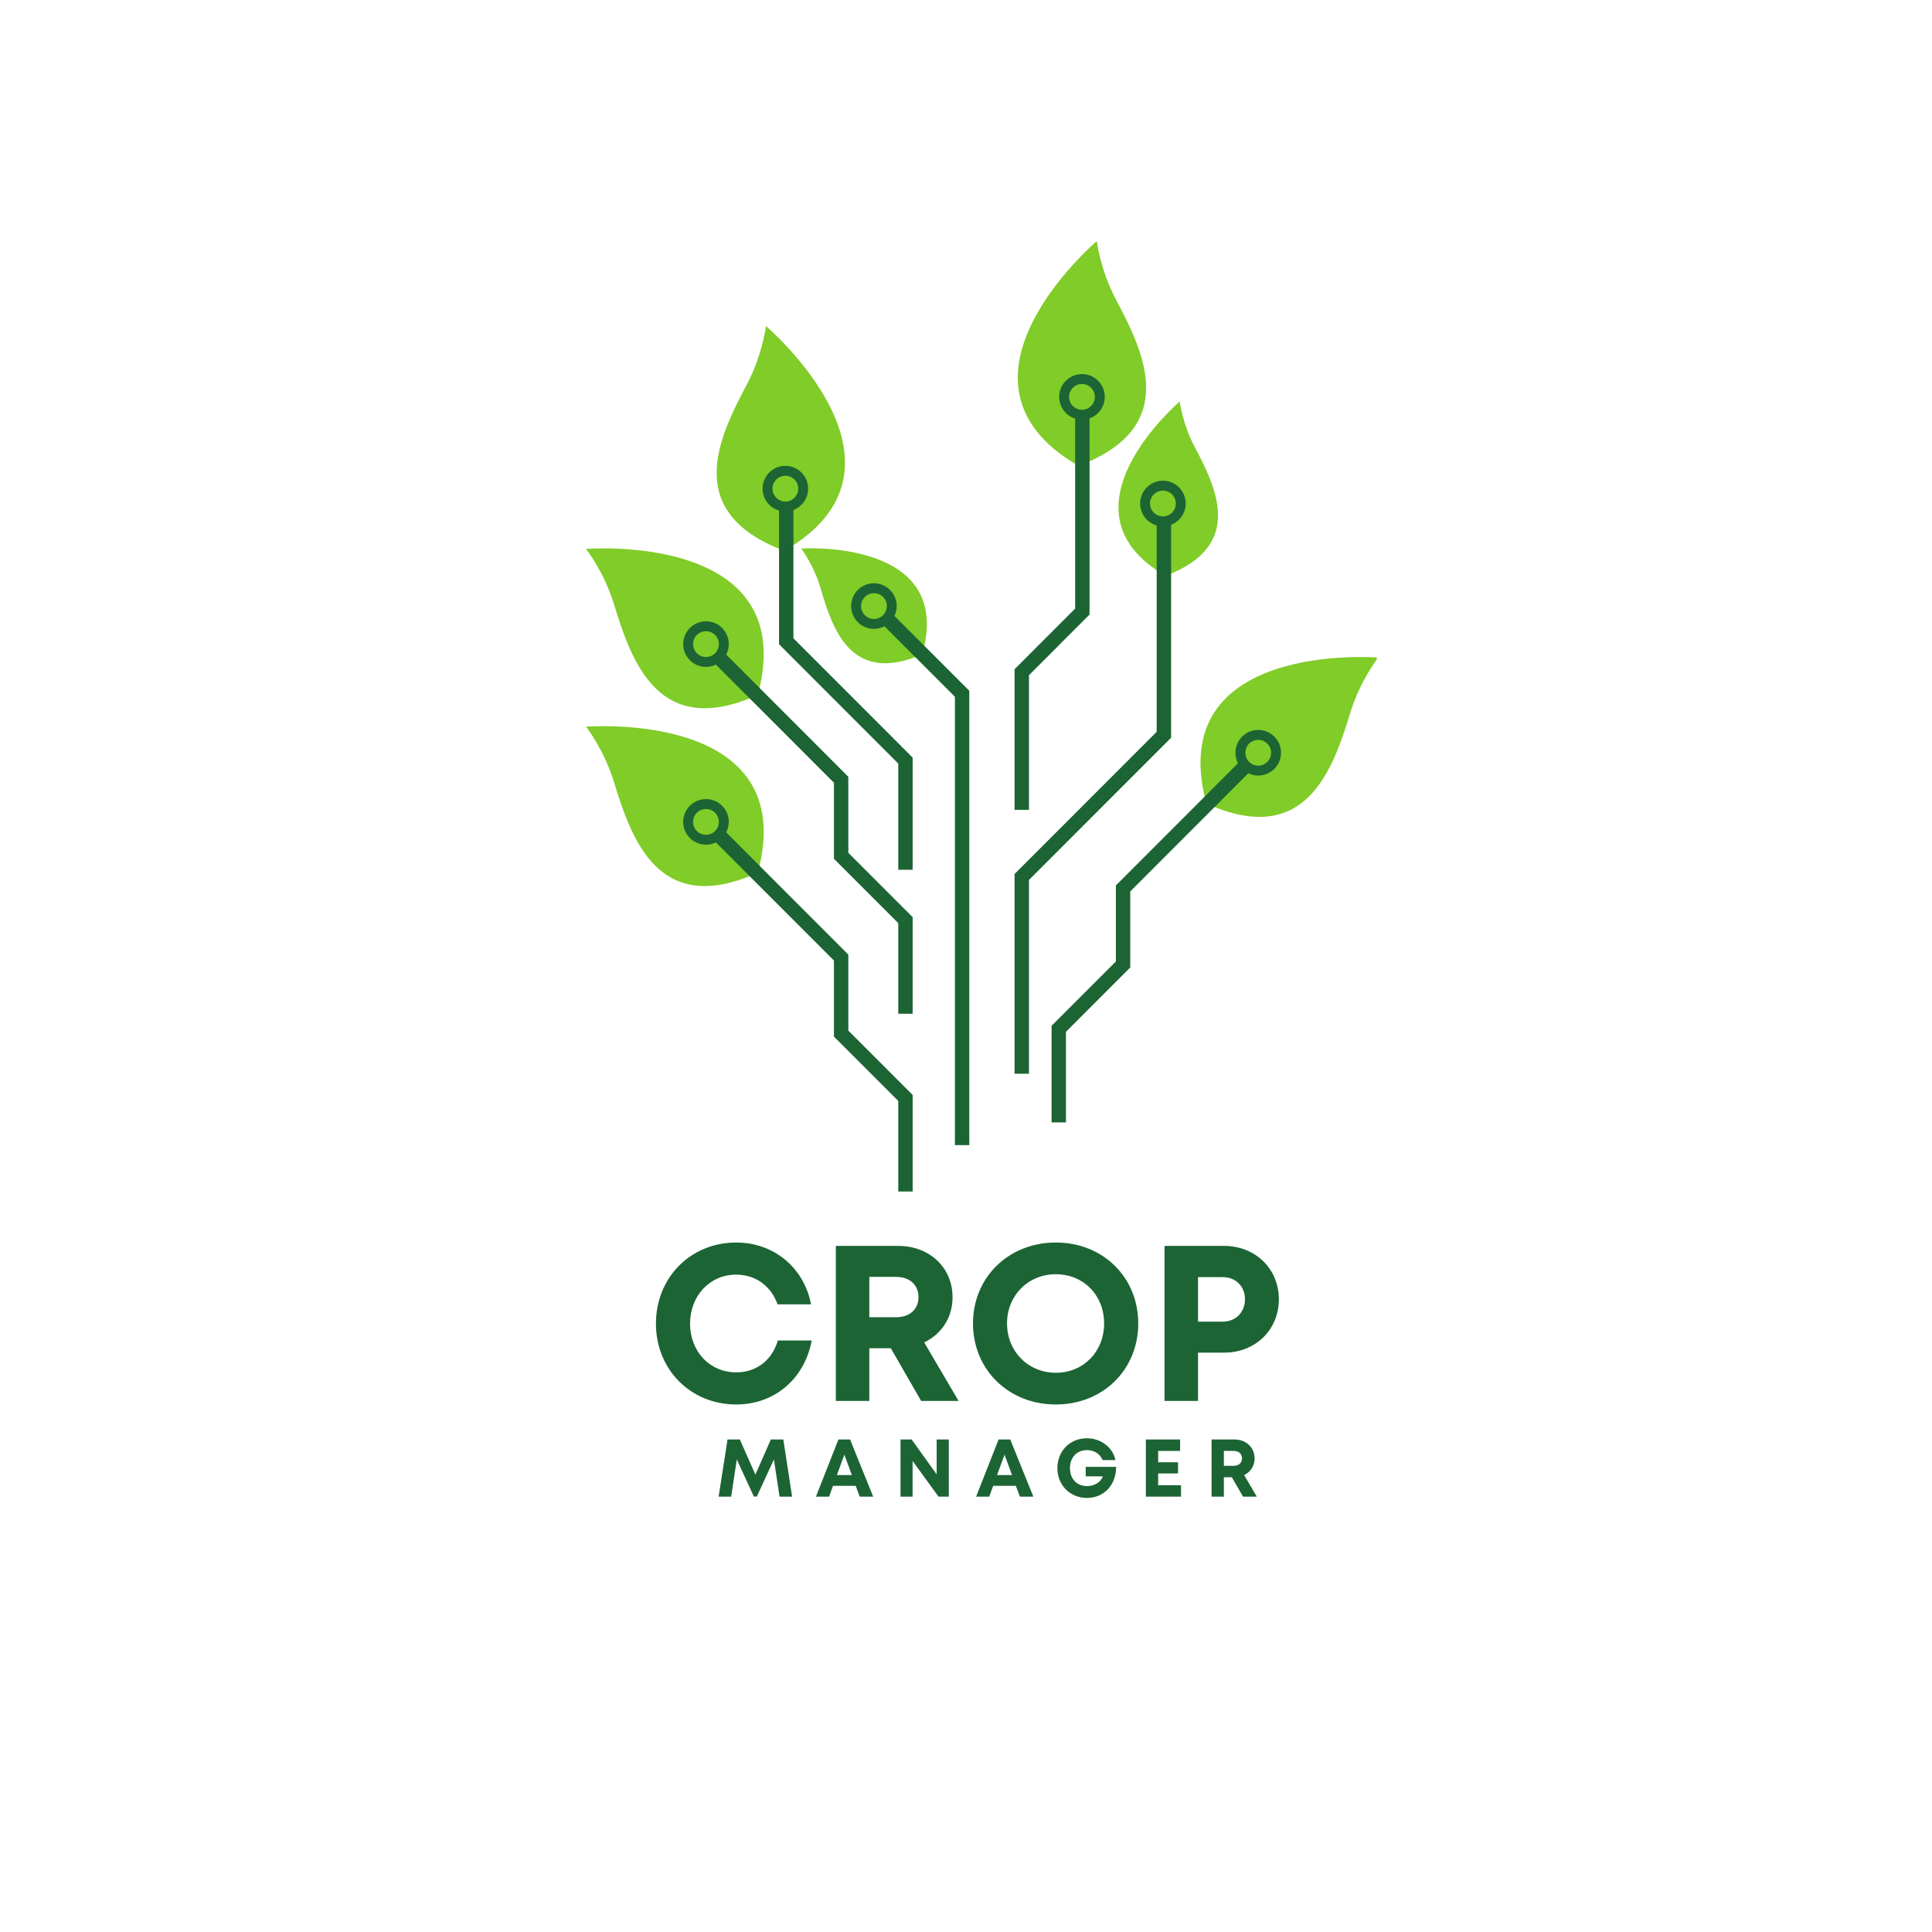 <svg xmlns="http://www.w3.org/2000/svg" xmlns:xlink="http://www.w3.org/1999/xlink" width="500" zoomAndPan="magnify" viewBox="0 0 375 375" height="500" preserveAspectRatio="xMidYMid meet" version="1.0"><defs><g/><clipPath id="be0810206c"><path d="M 113.746 106 L 149 106 L 149 138 L 113.746 138 Z M 113.746 106 " clip-rule="nonzero"/></clipPath><clipPath id="9d5a6aa646"><path d="M 197 46.777 L 223 46.777 L 223 91 L 197 91 Z M 197 46.777 " clip-rule="nonzero"/></clipPath><clipPath id="0e2691e70b"><path d="M 113.746 140 L 149 140 L 149 172 L 113.746 172 Z M 113.746 140 " clip-rule="nonzero"/></clipPath><clipPath id="aa2450d820"><path d="M 132 155 L 178 155 L 178 231.277 L 132 231.277 Z M 132 155 " clip-rule="nonzero"/></clipPath><clipPath id="bf7173aabc"><path d="M 233 127 L 267.238 127 L 267.238 159 L 233 159 Z M 233 127 " clip-rule="nonzero"/></clipPath></defs><rect x="-37.5" width="450" fill="#ffffff" y="-37.5" height="450" fill-opacity="1"/><rect x="-37.5" width="450" fill="#ffffff" y="-37.5" height="450" fill-opacity="1"/><g clip-path="url(#be0810206c)"><path fill="#80cc28" d="M 113.754 106.539 C 113.754 106.539 155.609 103.152 147.094 134.875 C 127.828 143.594 122.594 128.449 119.141 117.191 C 117.23 110.969 113.754 106.539 113.754 106.539 " fill-opacity="1" fill-rule="nonzero"/></g><path fill="#80cc28" d="M 148.676 63.289 C 148.676 63.289 180.668 90.504 152.223 106.914 C 132.438 99.449 139.438 85.039 144.957 74.633 C 148.004 68.883 148.676 63.289 148.676 63.289 " fill-opacity="1" fill-rule="nonzero"/><g clip-path="url(#9d5a6aa646)"><path fill="#80cc28" d="M 212.887 46.797 C 212.887 46.797 180.895 74.012 209.34 90.422 C 229.125 82.953 222.125 68.543 216.605 58.137 C 213.559 52.387 212.887 46.797 212.887 46.797 " fill-opacity="1" fill-rule="nonzero"/></g><path fill="#80cc28" d="M 228.992 77.93 C 228.992 77.93 204.176 99.035 226.238 111.762 C 241.582 105.973 236.152 94.797 231.875 86.727 C 229.508 82.266 228.992 77.93 228.992 77.93 " fill-opacity="1" fill-rule="nonzero"/><path fill="#80cc28" d="M 155.516 106.469 C 155.516 106.469 185.387 104.457 179.012 126.992 C 165.195 133.02 161.605 122.176 159.254 114.117 C 157.953 109.66 155.516 106.469 155.516 106.469 " fill-opacity="1" fill-rule="nonzero"/><path fill="#1c6434" d="M 228.223 97.73 C 228.223 96.348 227.105 95.227 225.723 95.227 C 224.34 95.227 223.219 96.348 223.219 97.73 C 223.219 99.113 224.34 100.234 225.723 100.234 C 227.105 100.234 228.223 99.113 228.223 97.73 Z M 224.512 101.984 C 222.66 101.457 221.301 99.754 221.301 97.73 C 221.301 95.289 223.277 93.305 225.723 93.305 C 228.164 93.305 230.145 95.289 230.145 97.73 C 230.145 99.617 228.965 101.219 227.309 101.859 L 227.309 143.195 L 199.723 170.793 L 199.723 208.41 L 196.93 208.41 L 196.93 169.637 L 224.512 142.039 L 224.512 101.984 " fill-opacity="1" fill-rule="nonzero"/><path fill="#1c6434" d="M 212.512 77.035 C 212.512 75.648 211.391 74.527 210.008 74.527 C 208.625 74.527 207.508 75.648 207.508 77.035 C 207.508 78.414 208.625 79.535 210.008 79.535 C 211.391 79.535 212.512 78.414 212.512 77.035 Z M 208.684 81.254 C 206.887 80.691 205.586 79.016 205.586 77.035 C 205.586 74.59 207.566 72.609 210.008 72.609 C 212.453 72.609 214.434 74.59 214.434 77.035 C 214.434 78.961 213.195 80.598 211.477 81.203 L 211.477 119.289 L 199.723 131.051 L 199.723 157.195 L 196.93 157.195 L 196.93 129.891 L 208.684 118.133 L 208.684 81.254 " fill-opacity="1" fill-rule="nonzero"/><path fill="#1c6434" d="M 137.031 127.523 C 138.414 127.523 139.535 126.402 139.535 125.02 C 139.535 123.637 138.414 122.516 137.031 122.516 C 135.648 122.516 134.527 123.637 134.527 125.02 C 134.527 126.402 135.648 127.523 137.031 127.523 Z M 137.031 120.594 C 139.473 120.594 141.457 122.574 141.457 125.02 C 141.457 125.754 141.273 126.445 140.957 127.055 L 164.66 150.773 L 164.66 165.531 L 177.145 178.02 L 177.145 196.766 L 174.352 196.766 L 174.352 179.18 L 161.867 166.691 L 161.867 151.93 L 138.949 129 C 138.371 129.281 137.719 129.445 137.031 129.445 C 134.59 129.445 132.609 127.465 132.609 125.02 C 132.609 122.574 134.59 120.594 137.031 120.594 " fill-opacity="1" fill-rule="nonzero"/><g clip-path="url(#0e2691e70b)"><path fill="#80cc28" d="M 113.754 141.051 C 113.754 141.051 155.609 137.66 147.094 169.387 C 127.828 178.105 122.594 162.961 119.141 151.703 C 117.23 145.477 113.754 141.051 113.754 141.051 " fill-opacity="1" fill-rule="nonzero"/></g><g clip-path="url(#aa2450d820)"><path fill="#1c6434" d="M 137.031 162.035 C 138.414 162.035 139.535 160.914 139.535 159.531 C 139.535 158.148 138.414 157.027 137.031 157.027 C 135.648 157.027 134.527 158.148 134.527 159.531 C 134.527 160.914 135.648 162.035 137.031 162.035 Z M 137.031 155.105 C 139.473 155.105 141.457 157.086 141.457 159.531 C 141.457 160.266 141.273 160.957 140.957 161.566 L 164.66 185.285 L 164.66 200.043 L 177.145 212.531 L 177.145 231.273 L 174.352 231.273 L 174.352 213.688 L 161.867 201.199 L 161.867 186.441 L 138.949 163.512 C 138.371 163.793 137.719 163.957 137.031 163.957 C 134.59 163.957 132.609 161.973 132.609 159.531 C 132.609 157.086 134.59 155.105 137.031 155.105 " fill-opacity="1" fill-rule="nonzero"/></g><g clip-path="url(#bf7173aabc)"><path fill="#80cc28" d="M 267.5 127.629 C 267.5 127.629 225.645 124.238 234.156 155.965 C 253.422 164.684 258.66 149.539 262.113 138.281 C 264.023 132.059 267.5 127.629 267.5 127.629 " fill-opacity="1" fill-rule="nonzero"/></g><path fill="#1c6434" d="M 246.723 146.109 C 246.723 144.727 245.602 143.605 244.219 143.605 C 242.84 143.605 241.719 144.727 241.719 146.109 C 241.719 147.492 242.84 148.613 244.219 148.613 C 245.602 148.613 246.723 147.492 246.723 146.109 Z M 248.645 146.109 C 248.645 148.555 246.664 150.535 244.219 150.535 C 243.531 150.535 242.883 150.371 242.301 150.09 L 219.383 173.02 L 219.383 187.777 L 206.902 200.27 L 206.902 217.855 L 204.109 217.855 L 204.109 199.109 L 216.59 186.621 L 216.59 171.863 L 240.297 148.145 C 239.98 147.535 239.797 146.844 239.797 146.109 C 239.797 143.664 241.777 141.684 244.219 141.684 C 246.664 141.684 248.645 143.664 248.645 146.109 " fill-opacity="1" fill-rule="nonzero"/><path fill="#1c6434" d="M 152.438 92.344 C 151.059 92.344 149.938 93.465 149.938 94.844 C 149.938 96.227 151.059 97.348 152.438 97.348 C 153.82 97.348 154.941 96.227 154.941 94.844 C 154.941 93.465 153.82 92.344 152.438 92.344 Z M 154.004 98.98 L 154.004 123.895 L 177.145 147.047 L 177.145 168.816 L 174.352 168.816 L 174.352 148.203 L 151.211 125.051 L 151.211 99.094 C 149.367 98.559 148.016 96.863 148.016 94.844 C 148.016 92.402 149.996 90.422 152.438 90.422 C 154.883 90.422 156.859 92.402 156.859 94.844 C 156.859 96.738 155.672 98.348 154.004 98.98 " fill-opacity="1" fill-rule="nonzero"/><path fill="#1c6434" d="M 169.629 115.137 C 168.246 115.137 167.129 116.258 167.129 117.641 C 167.129 119.023 168.246 120.145 169.629 120.145 C 171.012 120.145 172.133 119.023 172.133 117.641 C 172.133 116.258 171.012 115.137 169.629 115.137 Z M 169.629 122.062 C 167.188 122.062 165.207 120.086 165.207 117.641 C 165.207 115.195 167.188 113.215 169.629 113.215 C 172.074 113.215 174.051 115.195 174.051 117.641 C 174.051 118.324 173.895 118.973 173.613 119.551 L 188.141 134.086 L 188.141 222.266 L 185.348 222.266 L 185.348 135.242 L 171.676 121.562 C 171.062 121.883 170.367 122.062 169.629 122.062 " fill-opacity="1" fill-rule="nonzero"/><g fill="#1c6434" fill-opacity="1"><g transform="translate(125.645, 271.922)"><g><path d="M 17.25 0.688 C 24.688 0.688 30.531 -4.297 31.906 -11.734 L 25.328 -11.734 C 24.25 -7.953 21.203 -5.547 17.25 -5.547 C 12.125 -5.547 8.297 -9.594 8.297 -15 C 8.297 -20.422 12.125 -24.516 17.25 -24.516 C 21.031 -24.516 24.031 -22.281 25.281 -18.75 L 31.781 -18.75 C 30.406 -25.891 24.547 -30.75 17.25 -30.75 C 8.391 -30.75 1.672 -23.953 1.672 -15 C 1.672 -6.109 8.391 0.688 17.25 0.688 Z M 17.25 0.688 "/></g></g></g><g fill="#1c6434" fill-opacity="1"><g transform="translate(158.795, 271.922)"><g><path d="M 20 0 L 27.266 0 L 20.594 -11.359 C 23.953 -12.984 26.094 -16.172 26.094 -20.125 C 26.094 -25.922 21.594 -30.094 15.562 -30.094 L 3.438 -30.094 L 3.438 0 L 9.938 0 L 9.938 -10.234 L 14.109 -10.234 Z M 9.938 -24.078 L 15.141 -24.078 C 17.891 -24.078 19.484 -22.406 19.484 -20.172 C 19.484 -17.891 17.891 -16.25 15.141 -16.25 L 9.938 -16.25 Z M 9.938 -24.078 "/></g></g></g><g fill="#1c6434" fill-opacity="1"><g transform="translate(187.215, 271.922)"><g><path d="M 17.719 0.688 C 26.875 0.688 33.719 -6.062 33.719 -15.047 C 33.719 -24 26.875 -30.75 17.719 -30.75 C 8.516 -30.75 1.641 -23.953 1.641 -15.047 C 1.641 -6.109 8.516 0.688 17.719 0.688 Z M 17.719 -5.469 C 12.344 -5.469 8.25 -9.625 8.25 -15.047 C 8.25 -20.469 12.344 -24.594 17.719 -24.594 C 23.094 -24.594 27.094 -20.516 27.094 -15.047 C 27.094 -9.594 23.094 -5.469 17.719 -5.469 Z M 17.719 -5.469 "/></g></g></g><g fill="#1c6434" fill-opacity="1"><g transform="translate(222.601, 271.922)"><g><path d="M 15 -30.094 L 3.438 -30.094 L 3.438 0 L 9.938 0 L 9.938 -9.375 L 15 -9.375 C 21.062 -9.375 25.625 -13.797 25.625 -19.734 C 25.625 -25.672 21.031 -30.094 15 -30.094 Z M 14.703 -15.391 L 9.938 -15.391 L 9.938 -24.031 L 14.703 -24.031 C 17.281 -24.031 19.047 -22.234 19.047 -19.734 C 19.047 -17.25 17.281 -15.391 14.703 -15.391 Z M 14.703 -15.391 "/></g></g></g><g fill="#1c6434" fill-opacity="1"><g transform="translate(138.903, 290.497)"><g><path d="M 14.844 0 L 13.141 -11.094 L 10.719 -11.094 L 7.719 -4.281 L 4.703 -11.094 L 2.312 -11.094 L 0.578 0 L 3.016 0 L 4.109 -7.219 L 7.422 -0.016 L 8 -0.016 L 11.312 -7.219 L 12.406 0 Z M 14.844 0 "/></g></g></g><g fill="#1c6434" fill-opacity="1"><g transform="translate(158.25, 290.497)"><g><path d="M 8.625 0 L 11.234 0 L 6.75 -11.094 L 4.484 -11.094 L 0.125 0 L 2.672 0 L 3.438 -2.094 L 7.844 -2.094 Z M 5.641 -8.156 L 7.094 -4.188 L 4.188 -4.188 Z M 5.641 -8.156 "/></g></g></g><g fill="#1c6434" fill-opacity="1"><g transform="translate(173.525, 290.497)"><g><path d="M 8.281 -11.094 L 8.281 -4.328 L 3.422 -11.094 L 1.266 -11.094 L 1.266 0 L 3.609 0 L 3.609 -6.922 L 8.641 0 L 10.641 0 L 10.641 -11.094 Z M 8.281 -11.094 "/></g></g></g><g fill="#1c6434" fill-opacity="1"><g transform="translate(189.339, 290.497)"><g><path d="M 8.625 0 L 11.234 0 L 6.75 -11.094 L 4.484 -11.094 L 0.125 0 L 2.672 0 L 3.438 -2.094 L 7.844 -2.094 Z M 5.641 -8.156 L 7.094 -4.188 L 4.188 -4.188 Z M 5.641 -8.156 "/></g></g></g><g fill="#1c6434" fill-opacity="1"><g transform="translate(204.614, 290.497)"><g><path d="M 6.125 -5.781 L 6.125 -3.938 L 9.453 -3.938 C 9.047 -2.797 7.797 -2.047 6.375 -2.047 C 4.375 -2.047 3.062 -3.469 3.062 -5.531 C 3.062 -7.609 4.406 -9.031 6.375 -9.031 C 7.766 -9.031 8.938 -8.281 9.406 -7.094 L 11.891 -7.094 C 11.359 -9.578 9.078 -11.328 6.328 -11.328 C 3.047 -11.328 0.625 -8.844 0.625 -5.531 C 0.625 -2.203 3.109 0.25 6.375 0.25 C 9.703 0.25 12.031 -2.312 12.031 -5.781 Z M 6.125 -5.781 "/></g></g></g><g fill="#1c6434" fill-opacity="1"><g transform="translate(221.141, 290.497)"><g><path d="M 3.656 -2.219 L 3.656 -4.5 L 7.516 -4.5 L 7.516 -6.672 L 3.656 -6.672 L 3.656 -8.875 L 7.922 -8.875 L 7.922 -11.094 L 1.266 -11.094 L 1.266 0 L 8.094 0 L 8.094 -2.219 Z M 3.656 -2.219 "/></g></g></g><g fill="#1c6434" fill-opacity="1"><g transform="translate(233.897, 290.497)"><g><path d="M 7.375 0 L 10.047 0 L 7.594 -4.188 C 8.828 -4.781 9.625 -5.953 9.625 -7.422 C 9.625 -9.547 7.953 -11.094 5.734 -11.094 L 1.266 -11.094 L 1.266 0 L 3.656 0 L 3.656 -3.766 L 5.203 -3.766 Z M 3.656 -8.875 L 5.578 -8.875 C 6.594 -8.875 7.172 -8.25 7.172 -7.438 C 7.172 -6.594 6.594 -5.984 5.578 -5.984 L 3.656 -5.984 Z M 3.656 -8.875 "/></g></g></g></svg>